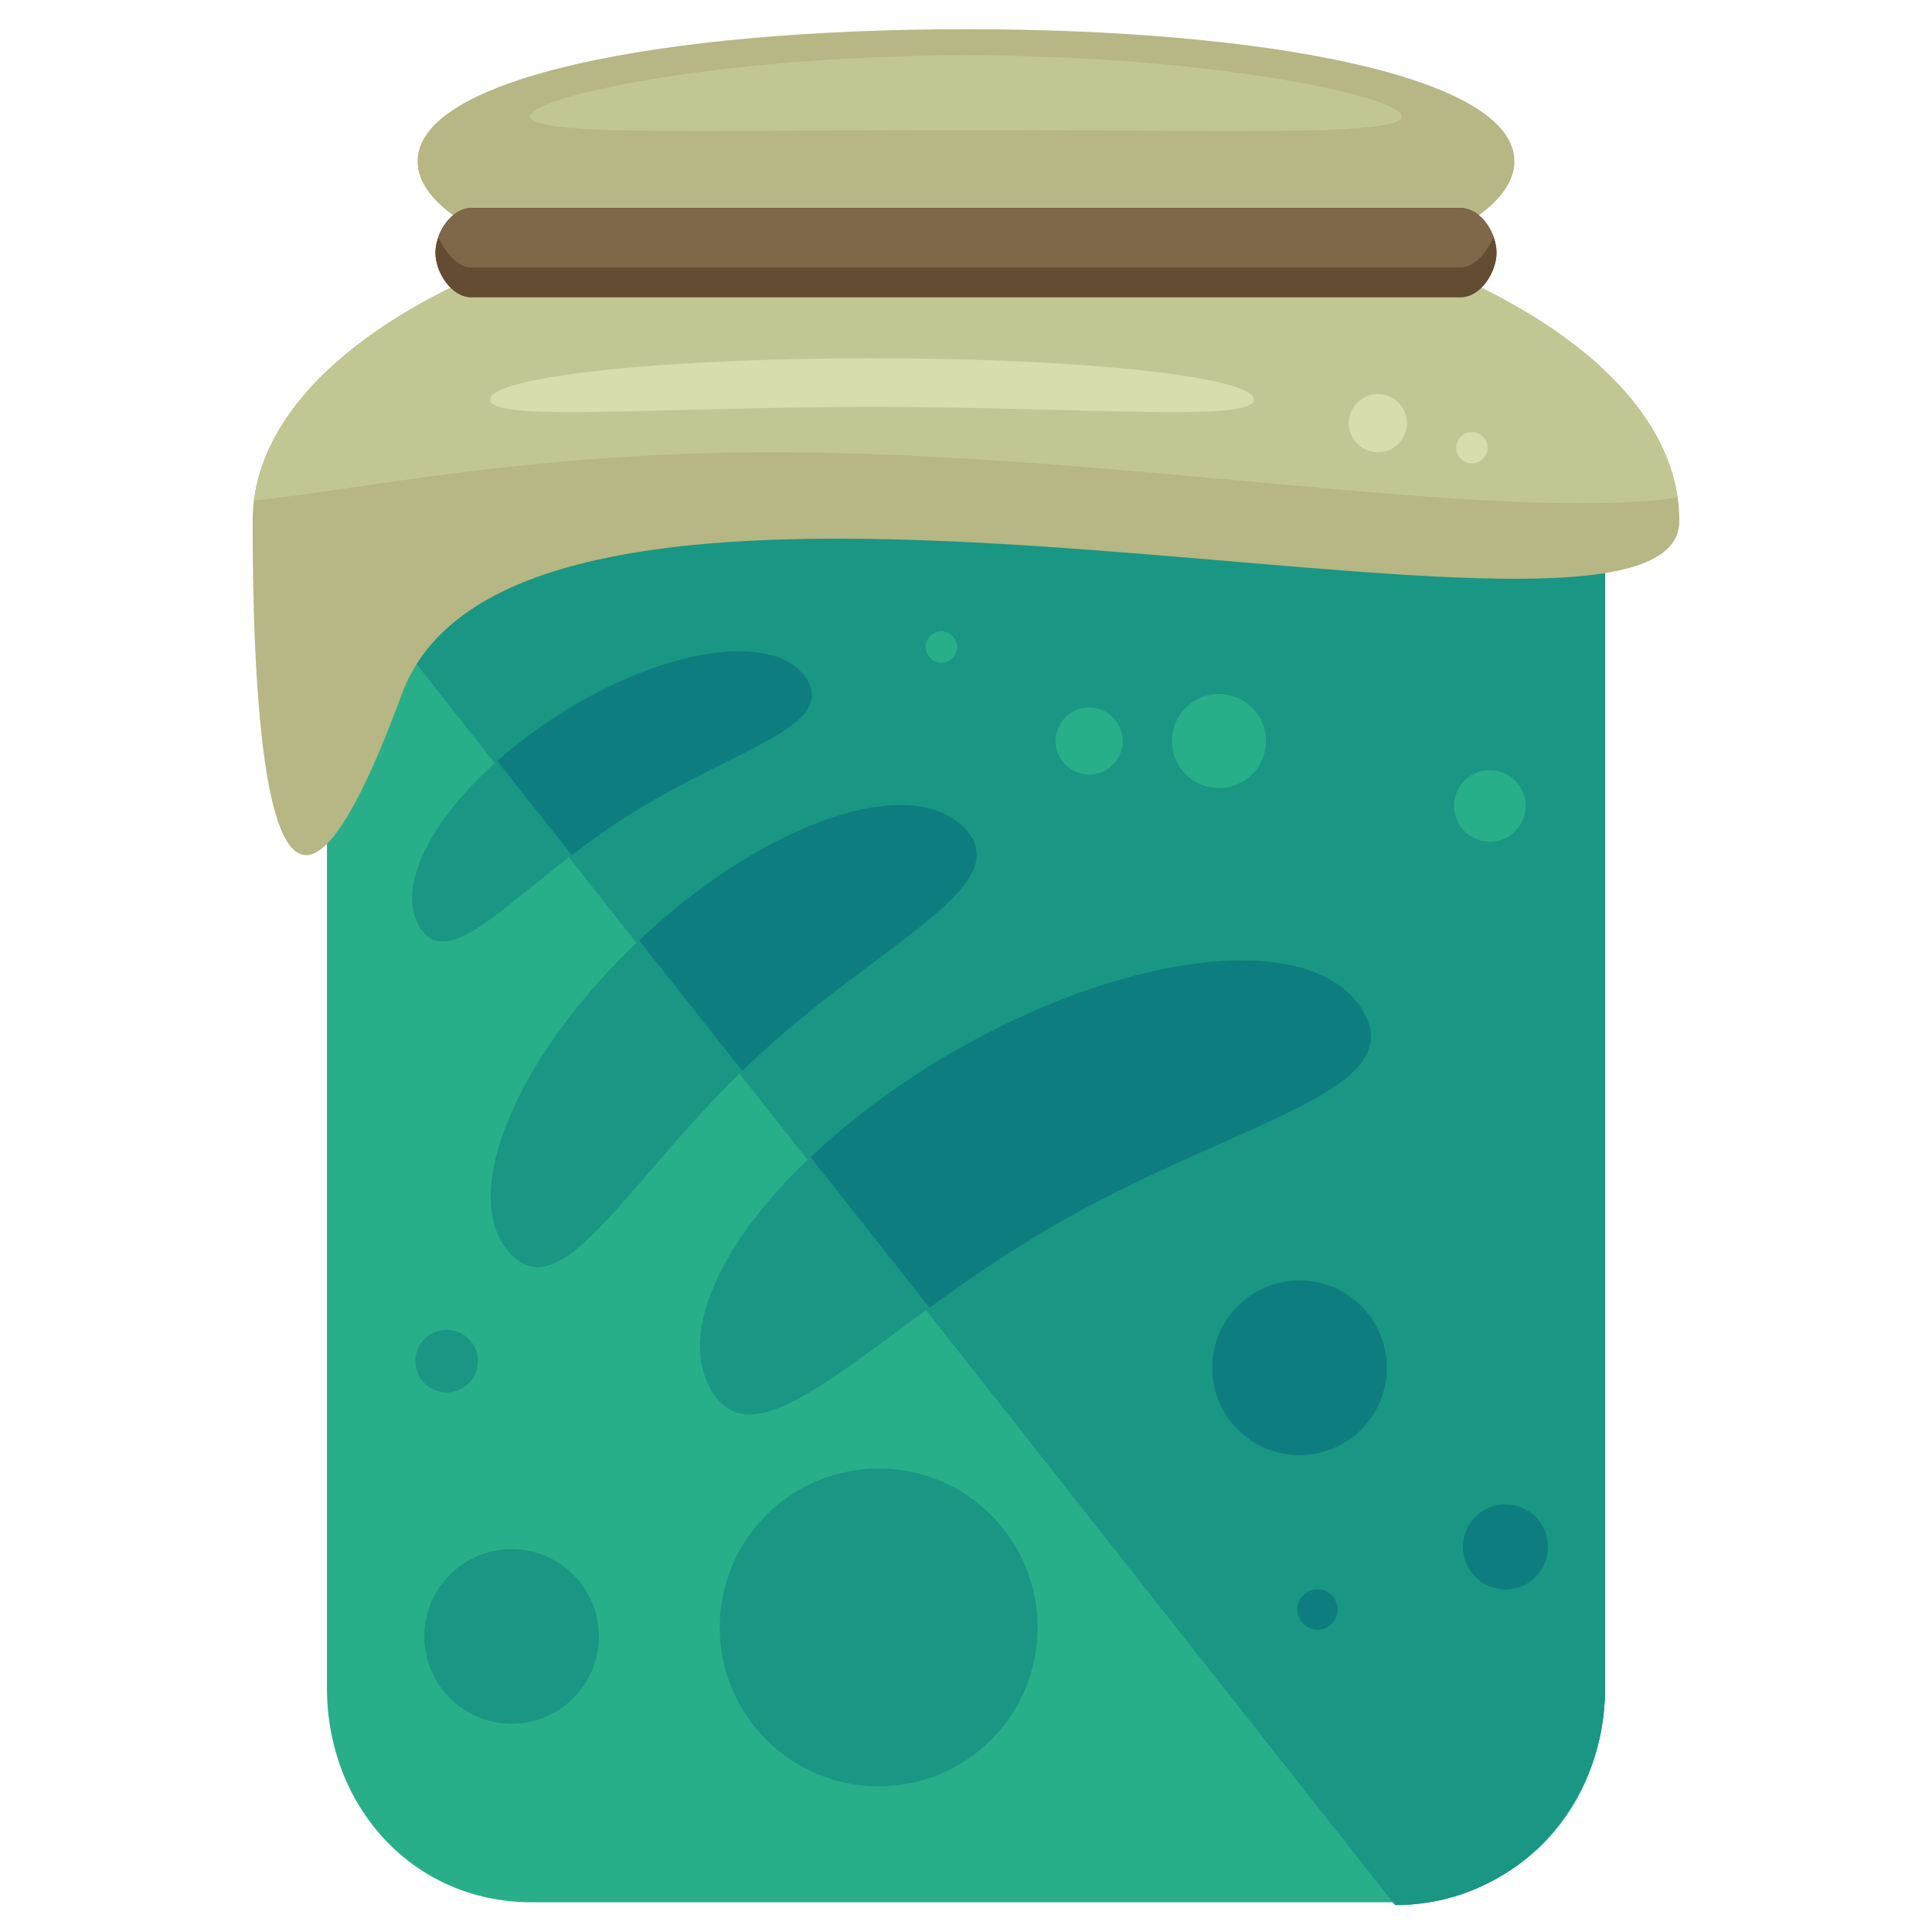 <?xml version="1.0" encoding="utf-8"?>
<!-- Generator: Adobe Illustrator 16.0.0, SVG Export Plug-In . SVG Version: 6.00 Build 0)  -->
<!DOCTYPE svg PUBLIC "-//W3C//DTD SVG 1.1//EN" "http://www.w3.org/Graphics/SVG/1.1/DTD/svg11.dtd">
<svg version="1.1" id="Layer_1" xmlns="http://www.w3.org/2000/svg" xmlns:xlink="http://www.w3.org/1999/xlink" x="0px" y="0px"
	 width="65px" height="65px" viewBox="0 0 65 65" enable-background="new 0 0 65 65" xml:space="preserve">
<g>
	<path fill="#B6B784" d="M50.951,5.426c0,2.828-8.26,5.121-18.451,5.121c-10.192,0-18.451-2.293-18.451-5.121
		c0-2.83,8.259-4.443,18.451-4.443C42.691,0.982,50.951,2.596,50.951,5.426z"/>
	<path fill="#28AF89" d="M54,56.787C54,60.78,51.102,64,47.11,64H17.89C13.897,64,11,60.78,11,56.787V17.926
		C11,13.935,13.897,11,17.89,11H47.11c3.992,0,6.89,2.935,6.89,6.926V56.787z"/>
	<path fill="#1A9684" d="M10.659,18.077c0-3.991,3.238-7.077,7.23-7.077H47.11c3.992,0,6.89,2.935,6.89,6.926v38.861
		c0,3.993-3.068,7.307-7.06,7.307"/>
	<path fill="#1A9684" d="M10.659,18.077c0-3.991,3.238-7.077,7.23-7.077H47.11c3.992,0,6.89,2.935,6.89,6.926v38.861
		c0,3.993-3.068,7.307-7.06,7.307"/>
	<path fill="#B6B784" d="M56.5,17.524c0,6.267-38.761-5.623-42.978,5.824C8.939,35.786,8.5,23.791,8.5,17.524
		c0-3.808,3.968-7.178,10.055-9.236c3.931-1.329,8.642,0.2,13.844,0.2c5.527,0,10.72-1.427,14.777,0.058
		C52.848,10.622,56.5,13.871,56.5,17.524z"/>
	<path fill="#C2C693" d="M26.025,15.216c11.354,0,24.366,2.4,30.412,1.525c-0.479-3.332-3.998-6.27-9.261-8.195
		c-4.057-1.484-9.25-0.058-14.777-0.058c-5.202,0-9.913-1.529-13.844-0.2c-5.721,1.936-9.566,5.025-10.01,8.551
		C12.049,16.489,17.739,15.216,26.025,15.216z"/>
	<circle fill="#1A9684" cx="29.563" cy="54.753" r="5.347"/>
	<circle fill="#1A9684" cx="17.212" cy="55.056" r="2.937"/>
	<circle fill="#28AF89" cx="41.01" cy="24.931" r="1.582"/>
	<circle fill="#0D7D7F" cx="43.721" cy="46.018" r="2.937"/>
	<path fill="#1A9684" d="M25.386,35.634c-4.227,3.947-6.427,8.458-8.217,6.542c-1.788-1.914,0.187-6.665,4.411-10.612
		c4.224-3.947,9.1-5.595,10.887-3.683C34.257,29.797,29.609,31.688,25.386,35.634z"/>
	<path fill="#1A9684" d="M20.968,27.541c-3.59,2.311-5.783,5.298-6.833,3.672c-1.046-1.627,1.015-4.82,4.604-7.131
		c3.59-2.311,7.348-2.864,8.394-1.241C28.181,24.469,24.556,25.23,20.968,27.541z"/>
	<path fill="#1A9684" d="M35.399,41.263c-6.055,3.519-9.874,8.25-11.473,5.503c-1.593-2.743,2.023-7.823,8.079-11.342
		c6.06-3.519,12.262-4.146,13.857-1.402C47.457,36.769,41.456,37.744,35.399,41.263z"/>
	<path fill="#0D7D7F" d="M21.58,31.563c-0.026,0.024-0.051,0.05-0.078,0.075l3.475,4.392c0.134-0.133,0.268-0.264,0.409-0.396
		c4.223-3.945,8.871-5.837,7.081-7.753C30.68,25.969,25.804,27.616,21.58,31.563z"/>
	<path fill="#0D7D7F" d="M18.739,24.082c-0.74,0.477-1.412,0.992-2.007,1.521l2.505,3.166c0.537-0.411,1.113-0.831,1.732-1.229
		c3.588-2.311,7.213-3.072,6.165-4.7C26.086,21.218,22.329,21.771,18.739,24.082z"/>
	<path fill="#0D7D7F" d="M32.005,35.424c-1.826,1.062-3.426,2.269-4.735,3.507l4.004,5.063c1.235-0.896,2.611-1.853,4.125-2.731
		c6.057-3.519,12.058-4.494,10.464-7.241C44.267,31.278,38.065,31.905,32.005,35.424z"/>
	<circle fill="#28AF89" cx="31.672" cy="21.768" r="0.527"/>
	<circle fill="#28AF89" cx="36.642" cy="24.931" r="1.129"/>
	<circle fill="#28AF89" cx="50.123" cy="27.115" r="1.205"/>
	<circle fill="#1A9684" cx="15.028" cy="45.793" r="1.054"/>
	<circle fill="#0D7D7F" cx="44.324" cy="54.151" r="0.678"/>
	<circle fill="#0D7D7F" cx="50.65" cy="52.043" r="1.431"/>
	<path fill="#D7DDAB" d="M42.185,13.446c0,0.769-5.752,0.244-12.849,0.244c-7.095,0-12.847,0.524-12.847-0.244
		c0-0.77,5.752-1.394,12.847-1.394C36.433,12.053,42.185,12.677,42.185,13.446z"/>
	<circle fill="#D7DDAB" cx="46.357" cy="14.236" r="0.979"/>
	<circle fill="#D7DDAB" cx="49.52" cy="15.065" r="0.528"/>
	<path fill="#7F6849" d="M50.349,8.501c0,0.666-0.54,1.499-1.206,1.499H15.856c-0.666,0-1.206-0.833-1.206-1.499l0,0
		C14.651,7.833,15.19,7,15.856,7h33.287C49.81,7,50.349,7.833,50.349,8.501L50.349,8.501z"/>
	<path fill="#634C32" d="M50.349,8.501c0,0.666-0.54,1.499-1.206,1.499H15.856c-0.666,0-1.206-0.833-1.206-1.499l0,0
		C14.651,7.833,15.19,7,15.856,7h33.287C49.81,7,50.349,7.833,50.349,8.501L50.349,8.501z"/>
	<path fill="#7F6849" d="M49.144,7H15.856c-0.491,0-1.013,0.531-1.097,1c0.188,0.42,0.606,1,1.097,1h33.287
		c0.491,0,0.908-0.58,1.097-1C50.125,7.516,49.634,7,49.144,7z"/>
	<path fill="#C2C693" d="M47.162,3.92c0,0.692-6.565,0.452-14.662,0.452S17.838,4.612,17.838,3.92S24.403,1.861,32.5,1.861
		S47.162,3.228,47.162,3.92z"/>
</g>
</svg>
